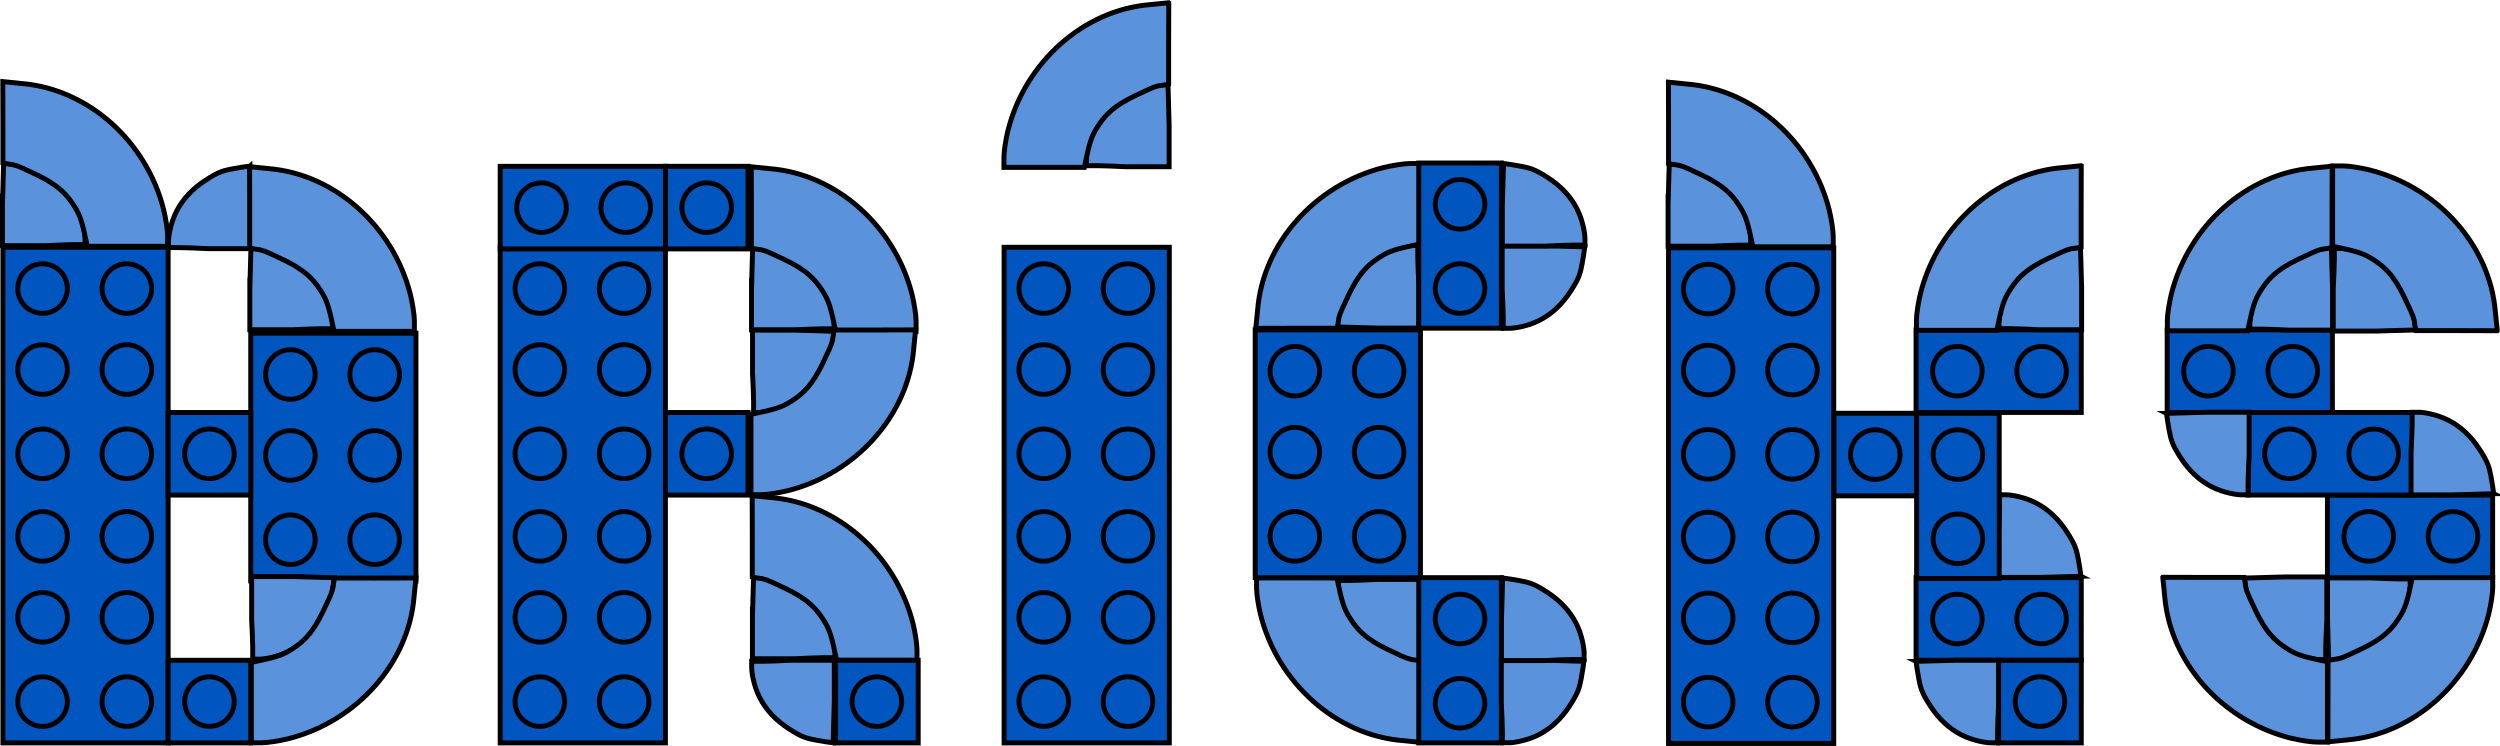 <?xml version="1.0" encoding="UTF-8"?>
<svg id="Layer_1" data-name="Layer 1" xmlns="http://www.w3.org/2000/svg" viewBox="0 0 1513.23 451.49">
  <defs>
    <style>
      .cls-1 {
        fill: #5a93db;
      }

      .cls-1, .cls-2 {
        stroke: #000;
        stroke-miterlimit: 10;
        stroke-width: 3px;
      }

      .cls-2 {
        fill: #0055bf;
      }
    </style>
  </defs>
  <g>
    <rect class="cls-2" x="151.77" y="201.67" width="100" height="150"/>
    <circle class="cls-2" cx="175.77" cy="326.67" r="15"/>
    <circle class="cls-2" cx="175.77" cy="275.67" r="15"/>
    <circle class="cls-2" cx="175.77" cy="226.67" r="15"/>
    <circle class="cls-2" cx="226.77" cy="326.67" r="15"/>
    <circle class="cls-2" cx="226.77" cy="275.67" r="15"/>
    <circle class="cls-2" cx="226.77" cy="226.67" r="15"/>
  </g>
  <rect class="cls-2" x="1.77" y="149.67" width="100" height="300"/>
  <circle class="cls-2" cx="25.77" cy="424.67" r="15"/>
  <circle class="cls-2" cx="25.77" cy="373.67" r="15"/>
  <circle class="cls-2" cx="25.77" cy="324.67" r="15"/>
  <circle class="cls-2" cx="76.77" cy="424.67" r="15"/>
  <circle class="cls-2" cx="76.77" cy="373.67" r="15"/>
  <circle class="cls-2" cx="76.77" cy="324.67" r="15"/>
  <circle class="cls-2" cx="25.77" cy="274.67" r="15"/>
  <circle class="cls-2" cx="25.77" cy="223.67" r="15"/>
  <circle class="cls-2" cx="25.77" cy="174.67" r="15"/>
  <circle class="cls-2" cx="76.77" cy="274.67" r="15"/>
  <circle class="cls-2" cx="76.77" cy="223.67" r="15"/>
  <circle class="cls-2" cx="76.77" cy="174.67" r="15"/>
  <path class="cls-1" d="M1.5,123.28v25.43H27.47c6.13-.3,13.77-.64,16.84-.64h7.19v-2.01c0-2.01,0-2,0-2.01-.03-1.2-.14-2.11-.24-2.94-.15-1.23-.37-2.43-.73-3.99-.84-3.68-1.92-7.19-4.01-11.28,0,0,0,0,0,0-3.76-7.24-9.57-13.44-17.33-18.48-4.18-2.71-6.93-4.25-9.75-5.29-2.33-.86-4.34-1.21-7.16-1.78-3.96-.79-7.4-1.18-10.09-1.56h0l-.68,24.57Z"/>
  <path class="cls-1" d="M1.77,74.67v24c.57,.13,1.44,.31,2.5,.5,1.76,.31,2.96,.38,3.5,.5,1.91,.44,3.59,1.05,5.94,2.13,12.11,5.57,22.19,9.94,29.36,20.16,4.87,6.94,6.16,10.25,8.76,22.48l.97,4.63h48.66v-6.28c0-3.47-1.14-10.74-2.43-16.03C88.64,85.44,53.29,53.88,13.22,50.57l-11.52-1.16c.05,11.44,.06,19.71,.07,25.25Z"/>
  <g>
    <rect class="cls-2" x="101.77" y="249.67" width="50" height="50"/>
    <circle class="cls-2" cx="126.77" cy="274.67" r="15"/>
  </g>
  <g>
    <rect class="cls-2" x="101.77" y="399.67" width="50" height="50"/>
    <circle class="cls-2" cx="126.77" cy="424.67" r="15"/>
  </g>
  <path class="cls-1" d="M151.3,100.54h0c-2.69,.38-6.14,.77-10.09,1.56-2.82,.56-4.83,.92-7.16,1.78-2.83,1.04-5.57,2.58-9.75,5.29-7.76,5.04-13.57,11.24-17.33,18.48,0,0,0,0,0,0-2.08,4.09-3.17,7.6-4.01,11.28-.36,1.56-.57,2.77-.73,3.99-.11,.84-.22,1.74-.24,2.94,0,.02,0,0,0,2.01v2.01s0,0,1.03,0h1.03c1.51,0,5.13,0,5.14,0,3.06,0,10.7,.34,16.84,.64h25.97s0-25.43,0-25.43l-.68-24.57Z"/>
  <path class="cls-1" d="M151.22,174.18v25.43h25.97c6.13-.3,13.77-.64,16.84-.64h7.19v-2.01c0-2.01,0-2,0-2.01-.03-1.2-.14-2.11-.24-2.94-.15-1.23-.37-2.43-.73-3.99-.84-3.68-1.92-7.19-4.01-11.28,0,0,0,0,0,0-3.76-7.24-9.57-13.44-17.33-18.48-4.18-2.71-6.93-4.25-9.75-5.29-2.33-.86-4.34-1.21-7.16-1.78-3.96-.79-7.4-1.18-10.09-1.56h0l-.68,24.57Z"/>
  <path class="cls-1" d="M177.75,348.99h-25.43v25.97c.3,6.13,.64,13.77,.64,16.84v7.19h2.01c2.01,0,2,0,2.01,0,1.2-.03,2.11-.14,2.94-.24,1.23-.15,2.43-.37,3.99-.73,3.68-.84,7.19-1.92,11.28-4.01,0,0,0,0,0,0,7.24-3.76,13.44-9.57,18.48-17.33,2.71-4.18,4.25-6.93,5.29-9.75,.86-2.33,1.21-4.34,1.78-7.16,.79-3.96,1.18-7.4,1.56-10.09h0l-24.57-.68Z"/>
  <path class="cls-1" d="M226.52,349.91h-24c-.13,.57-.31,1.44-.5,2.5-.31,1.76-.38,2.96-.5,3.5-.44,1.91-1.05,3.59-2.13,5.94-5.57,12.11-9.94,22.19-20.16,29.36-6.94,4.87-10.25,6.16-22.48,8.76l-4.63,.97v48.66h6.28c3.47,0,10.74-1.14,16.03-2.43,41.31-10.38,72.88-45.74,76.18-85.8l1.16-11.52c-11.44,.05-19.71,.06-25.25,.07Z"/>
  <path class="cls-1" d="M151.14,126.15v24c.57,.13,1.44,.31,2.5,.5,1.76,.31,2.96,.38,3.5,.5,1.91,.44,3.59,1.05,5.94,2.13,12.11,5.57,22.19,9.94,29.36,20.16,4.87,6.94,6.16,10.25,8.76,22.48l.97,4.63h48.66v-6.28c0-3.47-1.14-10.74-2.43-16.03-10.38-41.31-45.74-72.88-85.8-76.18l-11.52-1.16c.05,11.44,.06,19.71,.07,25.25Z"/>
  <rect class="cls-2" x="302.77" y="149.67" width="100" height="300"/>
  <circle class="cls-2" cx="326.77" cy="424.67" r="15"/>
  <circle class="cls-2" cx="326.77" cy="373.67" r="15"/>
  <circle class="cls-2" cx="326.77" cy="324.67" r="15"/>
  <circle class="cls-2" cx="377.77" cy="424.67" r="15"/>
  <circle class="cls-2" cx="377.77" cy="373.67" r="15"/>
  <circle class="cls-2" cx="377.77" cy="324.67" r="15"/>
  <circle class="cls-2" cx="326.77" cy="274.67" r="15"/>
  <circle class="cls-2" cx="326.77" cy="223.67" r="15"/>
  <circle class="cls-2" cx="326.77" cy="174.67" r="15"/>
  <circle class="cls-2" cx="377.77" cy="274.67" r="15"/>
  <circle class="cls-2" cx="377.77" cy="223.67" r="15"/>
  <circle class="cls-2" cx="377.77" cy="174.67" r="15"/>
  <g>
    <rect class="cls-2" x="402.77" y="249.67" width="50" height="50"/>
    <circle class="cls-2" cx="427.77" cy="274.67" r="15"/>
  </g>
  <g>
    <rect class="cls-2" x="402.77" y="100.67" width="50" height="50"/>
    <circle class="cls-2" cx="427.77" cy="125.67" r="15"/>
  </g>
  <g>
    <rect class="cls-2" x="302.77" y="100.67" width="100" height="50" transform="translate(705.54 251.34) rotate(-180)"/>
    <circle class="cls-2" cx="378.77" cy="125.67" r="15"/>
    <circle class="cls-2" cx="327.77" cy="125.67" r="15"/>
  </g>
  <path class="cls-1" d="M454.89,174.24v25.43h25.97c6.13-.3,13.77-.64,16.84-.64h7.19v-2.01c0-2.01,0-2,0-2.01-.03-1.2-.14-2.11-.24-2.94-.15-1.23-.37-2.43-.73-3.99-.84-3.68-1.92-7.19-4.01-11.28,0,0,0,0,0,0-3.76-7.24-9.57-13.44-17.33-18.48-4.18-2.71-6.93-4.25-9.75-5.29-2.33-.86-4.34-1.21-7.16-1.78-3.96-.79-7.4-1.18-10.09-1.56h0l-.68,24.57Z"/>
  <path class="cls-1" d="M454.81,126.21v24c.57,.13,1.44,.31,2.5,.5,1.76,.31,2.96,.38,3.5,.5,1.91,.44,3.59,1.05,5.94,2.13,12.11,5.57,22.19,9.94,29.36,20.16,4.87,6.94,6.16,10.25,8.76,22.48l.97,4.63h48.66v-6.28c0-3.47-1.14-10.74-2.43-16.03-10.38-41.31-45.74-72.88-85.8-76.18l-11.52-1.16c.05,11.44,.06,19.71,.07,25.25Z"/>
  <path class="cls-1" d="M480.93,199.82h-25.43v25.97c.3,6.13,.64,13.77,.64,16.84v7.19h2.01c2.01,0,2,0,2.01,0,1.2-.03,2.11-.14,2.94-.24,1.23-.15,2.43-.37,3.99-.73,3.68-.84,7.19-1.92,11.28-4.01,0,0,0,0,0,0,7.24-3.76,13.44-9.57,18.48-17.33,2.71-4.18,4.25-6.93,5.29-9.75,.86-2.33,1.21-4.34,1.78-7.16,.79-3.96,1.18-7.4,1.56-10.09h0l-24.57-.68Z"/>
  <path class="cls-1" d="M528.96,199.74h-24c-.13,.57-.31,1.44-.5,2.5-.31,1.76-.38,2.96-.5,3.5-.44,1.91-1.05,3.59-2.13,5.94-5.57,12.11-9.94,22.19-20.16,29.36-6.94,4.87-10.25,6.16-22.48,8.76l-4.63,.97v48.66h6.28c3.47,0,10.74-1.14,16.03-2.43,41.31-10.38,72.88-45.74,76.18-85.8l1.16-11.52c-11.44,.05-19.71,.06-25.25,.07Z"/>
  <path class="cls-1" d="M455.44,373.3v25.43h25.97c6.13-.3,13.77-.64,16.84-.64h7.19v-2.01c0-2.01,0-2,0-2.01-.03-1.2-.14-2.11-.24-2.94-.15-1.23-.37-2.43-.73-3.99-.84-3.68-1.92-7.19-4.01-11.28,0,0,0,0,0,0-3.76-7.24-9.57-13.44-17.33-18.48-4.18-2.71-6.93-4.25-9.75-5.29-2.33-.86-4.34-1.21-7.16-1.78-3.96-.79-7.4-1.18-10.09-1.56h0l-.68,24.57Z"/>
  <path class="cls-1" d="M455.36,325.27v24c.57,.13,1.44,.31,2.5,.5,1.76,.31,2.96,.38,3.5,.5,1.91,.44,3.59,1.05,5.94,2.13,12.11,5.57,22.19,9.94,29.36,20.16,4.87,6.94,6.16,10.25,8.76,22.48l.97,4.63h48.66v-6.28c0-3.47-1.14-10.74-2.43-16.03-10.38-41.31-45.74-72.88-85.8-76.18l-11.52-1.16c.05,11.44,.06,19.71,.07,25.25Z"/>
  <path class="cls-1" d="M504.99,425.06v-25.43h-25.97c-6.13,.3-13.77,.64-16.84,.64h-7.19v2.01c0,2.01,0,2,0,2.01,.03,1.2,.14,2.11,.24,2.94,.15,1.23,.37,2.43,.73,3.99,.84,3.68,1.92,7.19,4.01,11.28,0,0,0,0,0,0,3.76,7.24,9.57,13.44,17.33,18.48,4.18,2.71,6.93,4.25,9.75,5.29,2.33,.86,4.34,1.21,7.16,1.78,3.96,.79,7.4,1.18,10.09,1.56h0l.68-24.57Z"/>
  <g>
    <rect class="cls-2" x="505.77" y="399.67" width="50" height="50"/>
    <circle class="cls-2" cx="530.77" cy="424.67" r="15"/>
  </g>
  <rect class="cls-2" x="607.77" y="149.67" width="100" height="300"/>
  <circle class="cls-2" cx="631.77" cy="424.67" r="15"/>
  <circle class="cls-2" cx="631.77" cy="373.67" r="15"/>
  <circle class="cls-2" cx="631.77" cy="324.67" r="15"/>
  <circle class="cls-2" cx="682.77" cy="424.67" r="15"/>
  <circle class="cls-2" cx="682.77" cy="373.67" r="15"/>
  <circle class="cls-2" cx="682.77" cy="324.67" r="15"/>
  <circle class="cls-2" cx="631.77" cy="274.67" r="15"/>
  <circle class="cls-2" cx="631.77" cy="223.67" r="15"/>
  <circle class="cls-2" cx="631.77" cy="174.67" r="15"/>
  <circle class="cls-2" cx="682.77" cy="274.67" r="15"/>
  <circle class="cls-2" cx="682.77" cy="223.67" r="15"/>
  <circle class="cls-2" cx="682.77" cy="174.67" r="15"/>
  <path class="cls-1" d="M706.95,50.95h0c-2.69,.38-6.14,.77-10.09,1.56-2.82,.56-4.83,.92-7.16,1.78-2.83,1.04-5.57,2.58-9.75,5.29-7.76,5.04-13.57,11.24-17.33,18.48,0,0,0,0,0,0-2.08,4.09-3.17,7.6-4.01,11.28-.36,1.56-.57,2.77-.73,3.99-.11,.84-.22,1.74-.24,2.94,0,.02,0,0,0,2.01v2.01s0,0,1.03,0h1.03c1.51,0,5.13,0,5.14,0,3.06,0,10.7,.34,16.84,.64h25.97s0-25.43,0-25.43l-.68-24.57Z"/>
  <path class="cls-1" d="M707.43,1.66l-11.52,1.16c-40.06,3.31-75.42,34.87-85.8,76.18-1.3,5.29-2.43,12.56-2.43,16.03v6.28s24.33,0,24.33,0h24.33s.97-4.63,.97-4.63c2.6-12.23,3.89-15.53,8.76-22.48,7.17-10.22,17.25-14.59,29.36-20.16,2.35-1.08,4.03-1.7,5.94-2.13,.54-.12,1.74-.19,3.5-.5,1.06-.19,1.93-.37,2.5-.5v-11c0-1.99,0-12.97,0-13,0-5.54,.01-13.81,.07-25.25Z"/>
  <path class="cls-1" d="M860.19,376.13v-25.43s-25.97,0-25.97,0c-6.13,.3-13.77,.64-16.84,.64h-5.14c-.34,0-.68,0-1.03,0h-1.03s0,1.13,0,2.01c0,2.01,0,2,0,2.01,.03,1.2,.14,2.11,.24,2.94,.15,1.23,.37,2.43,.73,3.99,.84,3.68,1.92,7.19,4.01,11.28,0,0,0,0,0,0,3.76,7.24,9.56,13.44,17.33,18.48,4.18,2.71,6.93,4.25,9.75,5.29,2.33,.86,4.34,1.21,7.16,1.78,3.96,.79,7.4,1.18,10.09,1.56h0l.68-24.57Z"/>
  <path class="cls-1" d="M860.27,424.16v-13c0-3.67,0-7.33,0-11-.57-.13-1.44-.31-2.5-.5-1.76-.31-2.96-.38-3.5-.5-1.91-.44-3.59-1.05-5.94-2.13-12.11-5.57-22.19-9.94-29.36-20.16-4.87-6.94-6.16-10.25-8.76-22.48l-.97-4.63h-24.33s-24.33,0-24.33,0v6.28c0,3.47,1.14,10.74,2.43,16.03,10.38,41.31,45.74,72.88,85.8,76.18l11.52,1.16c-.05-11.44-.06-19.71-.07-25.25Z"/>
  <g>
    <rect class="cls-2" x="759.77" y="199.67" width="100" height="150"/>
    <circle class="cls-2" cx="783.77" cy="324.67" r="15"/>
    <circle class="cls-2" cx="783.77" cy="273.67" r="15"/>
    <circle class="cls-2" cx="783.77" cy="224.67" r="15"/>
    <circle class="cls-2" cx="834.77" cy="324.67" r="15"/>
    <circle class="cls-2" cx="834.77" cy="273.67" r="15"/>
    <circle class="cls-2" cx="834.77" cy="224.67" r="15"/>
  </g>
  <path class="cls-1" d="M833.39,198.59h25.43s0-25.97,0-25.97c-.3-6.13-.64-13.77-.64-16.84v-5.14c0-.34,0-.68,0-1.03v-1.03s-1.13,0-2.01,0c-2.01,0-2,0-2.01,0-1.2,.03-2.11,.14-2.94,.24-1.23,.15-2.43,.37-3.99,.73-3.68,.84-7.19,1.92-11.28,4.01,0,0,0,0,0,0-7.24,3.76-13.44,9.56-18.48,17.33-2.71,4.18-4.25,6.93-5.29,9.75-.86,2.33-1.21,4.34-1.78,7.16-.79,3.96-1.18,7.4-1.56,10.09h0l24.57,.68Z"/>
  <path class="cls-1" d="M785.36,198.67s11.01,0,13,0c3.67,0,7.33,0,11,0,.13-.57,.31-1.44,.5-2.5,.31-1.76,.38-2.96,.5-3.5,.44-1.91,1.05-3.59,2.13-5.94,5.57-12.11,9.94-22.19,20.16-29.36,6.94-4.87,10.25-6.16,22.48-8.76l4.63-.97v-24.33s0-24.33,0-24.33h-6.28c-3.47,0-10.74,1.14-16.03,2.43-41.31,10.38-72.88,45.74-76.18,85.8l-1.16,11.52c11.44-.05,19.71-.06,25.25-.07Z"/>
  <g>
    <rect class="cls-2" x="833.77" y="123.67" width="100" height="50" transform="translate(735.1 1032.44) rotate(-90)"/>
    <circle class="cls-2" cx="883.77" cy="174.67" r="15"/>
    <circle class="cls-2" cx="883.77" cy="123.67" r="15"/>
  </g>
  <g>
    <rect class="cls-2" x="833.77" y="374.67" width="100" height="50" transform="translate(484.1 1283.44) rotate(-90)"/>
    <circle class="cls-2" cx="883.77" cy="425.67" r="15"/>
    <circle class="cls-2" cx="883.77" cy="374.67" r="15"/>
  </g>
  <path class="cls-1" d="M934.16,399.57h-25.43s0,25.97,0,25.97c.3,6.13,.64,13.77,.64,16.84v5.14c0,.34,0,.68,0,1.03v1.03s1.13,0,2.01,0c2.01,0,2,0,2.01,0,1.2-.03,2.11-.14,2.94-.24,1.23-.15,2.43-.37,3.99-.73,3.68-.84,7.19-1.92,11.28-4.01,0,0,0,0,0,0,7.24-3.76,13.44-9.56,18.48-17.33,2.71-4.18,4.25-6.93,5.29-9.75,.86-2.33,1.21-4.34,1.78-7.16,.79-3.96,1.18-7.4,1.56-10.09h0l-24.57-.68Z"/>
  <path class="cls-1" d="M908.83,374.41v25.43s25.97,0,25.97,0c6.13-.3,13.77-.64,16.84-.64h5.14c.34,0,.68,0,1.03,0h1.03s0-1.13,0-2.01c0-2.01,0-2,0-2.01-.03-1.2-.14-2.11-.24-2.94-.15-1.23-.37-2.43-.73-3.99-.84-3.68-1.92-7.19-4.01-11.28,0,0,0,0,0,0-3.76-7.24-9.56-13.44-17.33-18.48-4.18-2.71-6.93-4.25-9.75-5.29-2.33-.86-4.34-1.21-7.16-1.78-3.96-.79-7.4-1.18-10.09-1.56h0l-.68,24.57Z"/>
  <path class="cls-1" d="M934.68,148.71h-25.43s0,25.97,0,25.97c.3,6.13,.64,13.77,.64,16.84v5.14c0,.34,0,.68,0,1.03v1.03s1.13,0,2.01,0c2.01,0,2,0,2.01,0,1.2-.03,2.11-.14,2.94-.24,1.23-.15,2.43-.37,3.99-.73,3.68-.84,7.19-1.92,11.28-4.01,0,0,0,0,0,0,7.24-3.76,13.44-9.56,18.48-17.33,2.71-4.18,4.25-6.93,5.29-9.75,.86-2.33,1.21-4.34,1.78-7.16,.79-3.96,1.18-7.4,1.56-10.09h0l-24.57-.68Z"/>
  <path class="cls-1" d="M909.35,123.55v25.43s25.97,0,25.97,0c6.13-.3,13.77-.64,16.84-.64h5.14c.34,0,.68,0,1.03,0h1.03s0-1.13,0-2.01c0-2.01,0-2,0-2.01-.03-1.2-.14-2.11-.24-2.94-.15-1.23-.37-2.43-.73-3.99-.84-3.68-1.92-7.19-4.01-11.28,0,0,0,0,0,0-3.76-7.24-9.56-13.44-17.33-18.48-4.18-2.71-6.93-4.25-9.75-5.29-2.33-.86-4.34-1.21-7.16-1.78-3.96-.79-7.4-1.18-10.09-1.56h0l-.68,24.57Z"/>
  <rect class="cls-2" x="1009.95" y="149.99" width="100" height="300"/>
  <circle class="cls-2" cx="1033.95" cy="424.99" r="15"/>
  <circle class="cls-2" cx="1033.95" cy="373.99" r="15"/>
  <circle class="cls-2" cx="1033.95" cy="324.99" r="15"/>
  <circle class="cls-2" cx="1084.95" cy="424.99" r="15"/>
  <circle class="cls-2" cx="1084.95" cy="373.99" r="15"/>
  <circle class="cls-2" cx="1084.95" cy="324.99" r="15"/>
  <circle class="cls-2" cx="1033.95" cy="274.99" r="15"/>
  <circle class="cls-2" cx="1033.95" cy="223.99" r="15"/>
  <circle class="cls-2" cx="1033.95" cy="174.99" r="15"/>
  <circle class="cls-2" cx="1084.95" cy="274.99" r="15"/>
  <circle class="cls-2" cx="1084.95" cy="223.99" r="15"/>
  <circle class="cls-2" cx="1084.95" cy="174.99" r="15"/>
  <path class="cls-1" d="M1009.68,123.6v25.43h25.97c6.13-.3,13.77-.64,16.84-.64h7.19v-2.01c0-2.01,0-2,0-2.01-.03-1.2-.14-2.11-.24-2.94-.15-1.23-.37-2.43-.73-3.99-.84-3.68-1.92-7.19-4.01-11.28,0,0,0,0,0,0-3.76-7.24-9.57-13.44-17.33-18.48-4.18-2.71-6.93-4.25-9.75-5.29-2.33-.86-4.34-1.21-7.16-1.78-3.96-.79-7.4-1.18-10.09-1.56h0l-.68,24.57Z"/>
  <path class="cls-1" d="M1009.95,74.99v24c.57,.13,1.44,.31,2.5,.5,1.76,.31,2.96,.38,3.5,.5,1.91,.44,3.59,1.05,5.94,2.13,12.11,5.57,22.19,9.94,29.36,20.16,4.87,6.94,6.16,10.25,8.76,22.48l.97,4.63h48.66v-6.28c0-3.47-1.14-10.74-2.43-16.03-10.38-41.31-45.74-72.88-85.8-76.18l-11.52-1.16c.05,11.44,.06,19.71,.07,25.25Z"/>
  <g>
    <rect class="cls-2" x="1159.77" y="199.67" width="100" height="50" transform="translate(2419.54 449.34) rotate(-180)"/>
    <circle class="cls-2" cx="1235.77" cy="224.67" r="15"/>
    <circle class="cls-2" cx="1184.77" cy="224.67" r="15"/>
  </g>
  <path class="cls-1" d="M1259.29,149.6c-2.69,.38-6.14,.77-10.09,1.56-2.82,.56-4.83,.92-7.16,1.78-2.83,1.04-5.57,2.58-9.75,5.29-7.76,5.04-13.57,11.24-17.33,18.48,0,0,0,0,0,0-2.08,4.09-3.17,7.6-4.01,11.28-.36,1.56-.57,2.77-.73,3.99-.11,.84-.22,1.74-.24,2.94,0,.02,0,0,0,2.01v2.01h7.19c3.06,0,10.7,.34,16.84,.64h25.97v-25.43l-.68-24.57Z"/>
  <path class="cls-1" d="M1259.76,100.31l-11.52,1.16c-40.06,3.31-75.42,34.87-85.8,76.18-1.3,5.29-2.43,12.56-2.43,16.03v6.28s24.33,0,24.33,0h24.33s.97-4.63,.97-4.63c2.6-12.23,3.89-15.53,8.76-22.48,7.17-10.22,17.25-14.59,29.36-20.16,2.35-1.08,4.03-1.7,5.94-2.13,.54-.12,1.74-.19,3.5-.5,1.06-.19,1.93-.37,2.5-.5v-11c0-1.99,0-12.97,0-13,0-5.54,.01-13.81,.07-25.25Z"/>
  <g>
    <rect class="cls-2" x="1110.11" y="250.14" width="50" height="50"/>
    <circle class="cls-2" cx="1135.11" cy="275.14" r="15"/>
  </g>
  <path class="cls-1" d="M1259.58,348.8c-.38-2.69-.77-6.14-1.56-10.09-.56-2.82-.92-4.83-1.78-7.16-1.04-2.83-2.58-5.57-5.29-9.75-5.04-7.76-11.24-13.57-18.48-17.33,0,0,0,0,0,0-4.09-2.08-7.6-3.17-11.28-4.01-1.56-.36-2.77-.57-3.99-.73-.84-.11-1.74-.22-2.94-.24-.02,0,0,0-2.01,0h-2.01v7.19c0,3.06-.34,10.7-.64,16.84v25.97h25.43l24.57-.68Z"/>
  <g>
    <rect class="cls-2" x="1159.77" y="349.67" width="100" height="50" transform="translate(2419.54 749.34) rotate(-180)"/>
    <circle class="cls-2" cx="1235.77" cy="374.67" r="15"/>
    <circle class="cls-2" cx="1184.77" cy="374.67" r="15"/>
  </g>
  <path class="cls-1" d="M1159.79,400.32c.38,2.69,.77,6.14,1.56,10.09,.56,2.82,.92,4.83,1.78,7.16,1.04,2.83,2.58,5.57,5.29,9.75,5.04,7.76,11.24,13.57,18.48,17.33,0,0,0,0,0,0,4.09,2.08,7.6,3.17,11.28,4.01,1.56,.36,2.77,.57,3.99,.73,.84,.11,1.74,.22,2.94,.24,.02,0,0,0,2.01,0h2.01v-7.19c0-3.06,.34-10.7,.64-16.84v-25.97h-25.43l-24.57,.68Z"/>
  <g>
    <rect class="cls-2" x="1209.77" y="399.67" width="50" height="50"/>
    <circle class="cls-2" cx="1234.77" cy="424.67" r="15"/>
  </g>
  <path class="cls-1" d="M1358.42,349.92c.38,2.69,.77,6.14,1.56,10.09,.56,2.82,.92,4.83,1.78,7.16,1.04,2.83,2.58,5.57,5.29,9.75,5.04,7.76,11.24,13.57,18.48,17.33,0,0,0,0,0,0,4.09,2.08,7.6,3.17,11.28,4.01,1.56,.36,2.77,.57,3.99,.73,.84,.11,1.74,.22,2.94,.24,.02,0,0,0,2.01,0h2.01s0,0,0-1.03v-1.03c0-1.51,0-5.13,0-5.14,0-3.06,.34-10.7,.64-16.84v-25.97s-25.43,0-25.43,0l-24.57,.68Z"/>
  <path class="cls-1" d="M1309.12,349.44l1.16,11.52c3.31,40.06,34.87,75.42,76.18,85.8,5.29,1.3,12.56,2.43,16.03,2.43h6.28s0-24.33,0-24.33v-24.33s-4.63-.97-4.63-.97c-12.23-2.6-15.53-3.89-22.48-8.76-10.22-7.17-14.59-17.25-20.16-29.36-1.08-2.35-1.7-4.03-2.13-5.94-.12-.54-.19-1.74-.5-3.5-.19-1.06-.37-1.93-.5-2.5-3.67,0-7.33,0-11,0-1.99,0-12.97,0-13,0-5.54,0-13.81-.01-25.25-.07Z"/>
  <path class="cls-1" d="M1409.54,399.75c2.69-.38,6.14-.77,10.09-1.56,2.82-.56,4.83-.92,7.16-1.78,2.83-1.04,5.57-2.58,9.75-5.29,7.76-5.04,13.57-11.24,17.33-18.48,0,0,0,0,0,0,2.08-4.09,3.17-7.6,4.01-11.28,.36-1.56,.57-2.77,.73-3.99,.11-.84,.22-1.74,.24-2.94,0-.02,0,0,0-2.01v-2.01s0,0-1.03,0h-1.03c-1.51,0-5.13,0-5.14,0-3.06,0-10.7-.34-16.84-.64h-25.97s0,25.43,0,25.43l.68,24.57Z"/>
  <path class="cls-1" d="M1409.07,449.04l11.52-1.16c40.06-3.31,75.42-34.87,85.8-76.18,1.3-5.29,2.43-12.56,2.43-16.03v-6.28s-24.33,0-24.33,0h-24.33s-.97,4.63-.97,4.63c-2.6,12.23-3.89,15.53-8.76,22.48-7.17,10.22-17.25,14.59-29.36,20.16-2.35,1.08-4.03,1.7-5.94,2.13-.54,.12-1.74,.19-3.5,.5-1.06,.19-1.93,.37-2.5,.5,0,3.67,0,7.33,0,11,0,1.99,0,12.97,0,13,0,5.54-.01,13.81-.07,25.25Z"/>
  <g>
    <rect class="cls-2" x="1408.77" y="299.67" width="100" height="50" transform="translate(2917.54 649.34) rotate(-180)"/>
    <circle class="cls-2" cx="1484.77" cy="324.67" r="15"/>
    <circle class="cls-2" cx="1433.77" cy="324.67" r="15"/>
  </g>
  <g>
    <rect class="cls-2" x="1360.77" y="249.67" width="100" height="50" transform="translate(2821.54 549.34) rotate(-180)"/>
    <circle class="cls-2" cx="1436.77" cy="274.67" r="15"/>
    <circle class="cls-2" cx="1385.77" cy="274.67" r="15"/>
  </g>
  <g>
    <rect class="cls-2" x="1311.77" y="199.67" width="100" height="50" transform="translate(2723.54 449.34) rotate(-180)"/>
    <circle class="cls-2" cx="1387.77" cy="224.67" r="15"/>
    <circle class="cls-2" cx="1336.77" cy="224.67" r="15"/>
  </g>
  <path class="cls-1" d="M1509.39,298.84c-.38-2.69-.77-6.14-1.56-10.09-.56-2.82-.92-4.83-1.78-7.16-1.04-2.83-2.58-5.57-5.29-9.75-5.04-7.76-11.24-13.57-18.48-17.33,0,0,0,0,0,0-4.09-2.08-7.6-3.17-11.28-4.01-1.56-.36-2.77-.57-3.99-.73-.84-.11-1.74-.22-2.94-.24-.02,0,0,0-2.01,0h-2.01v7.19c0,3.06-.34,10.7-.64,16.84v25.97h25.43l24.57-.68Z"/>
  <path class="cls-1" d="M1311.39,250.21c.38,2.69,.77,6.14,1.56,10.09,.56,2.82,.92,4.83,1.78,7.16,1.04,2.83,2.58,5.57,5.29,9.75,5.04,7.76,11.24,13.57,18.48,17.33,0,0,0,0,0,0,4.09,2.08,7.6,3.17,11.28,4.01,1.56,.36,2.77,.57,3.99,.73,.84,.11,1.74,.22,2.94,.24,.02,0,0,0,2.01,0h2.01v-7.19c0-3.06,.34-10.7,.64-16.84v-25.97h-25.43l-24.57,.68Z"/>
  <path class="cls-1" d="M1462.28,199.7c-.38-2.69-.77-6.14-1.56-10.09-.56-2.82-.92-4.83-1.78-7.16-1.04-2.83-2.58-5.57-5.29-9.75-5.04-7.76-11.24-13.57-18.48-17.33,0,0,0,0,0,0-4.09-2.08-7.6-3.17-11.28-4.01-1.56-.36-2.77-.57-3.99-.73-.84-.11-1.74-.22-2.94-.24-.02,0,0,0-2.01,0h-2.01s0,0,0,1.03v1.03c0,1.51,0,5.13,0,5.14,0,3.06-.34,10.7-.64,16.84v25.97s25.43,0,25.43,0l24.57-.68Z"/>
  <path class="cls-1" d="M1511.57,200.18l-1.16-11.52c-3.31-40.06-34.87-75.42-76.18-85.8-5.29-1.3-12.56-2.43-16.03-2.43h-6.28s0,24.33,0,24.33v24.33s4.63,.97,4.63,.97c12.23,2.6,15.53,3.89,22.48,8.76,10.22,7.17,14.59,17.25,20.16,29.36,1.08,2.35,1.7,4.03,2.13,5.94,.12,.54,.19,1.74,.5,3.5,.19,1.06,.37,1.93,.5,2.5,3.67,0,7.33,0,11,0,1.99,0,12.97,0,13,0,5.54,0,13.81,.01,25.25,.07Z"/>
  <path class="cls-1" d="M1411.15,149.87c-2.69,.38-6.14,.77-10.09,1.56-2.82,.56-4.83,.92-7.16,1.78-2.83,1.04-5.57,2.58-9.75,5.29-7.76,5.04-13.57,11.24-17.33,18.48,0,0,0,0,0,0-2.08,4.09-3.17,7.6-4.01,11.28-.36,1.56-.57,2.77-.73,3.99-.11,.84-.22,1.74-.24,2.94,0,.02,0,0,0,2.01v2.01s0,0,1.03,0h1.03c1.51,0,5.13,0,5.14,0,3.06,0,10.7,.34,16.84,.64h25.97s0-25.43,0-25.43l-.68-24.57Z"/>
  <path class="cls-1" d="M1411.63,100.58l-11.52,1.16c-40.06,3.31-75.42,34.87-85.8,76.18-1.3,5.29-2.43,12.56-2.43,16.03v6.28s24.33,0,24.33,0h24.33s.97-4.63,.97-4.63c2.6-12.23,3.89-15.53,8.76-22.48,7.17-10.22,17.25-14.59,29.36-20.16,2.35-1.08,4.03-1.7,5.94-2.13,.54-.12,1.74-.19,3.5-.5,1.06-.19,1.93-.37,2.5-.5,0-3.67,0-7.33,0-11,0-1.99,0-12.97,0-13,0-5.54,.01-13.81,.07-25.25Z"/>
  <g>
    <rect class="cls-2" x="1135.11" y="275.14" width="100" height="50" transform="translate(884.97 1485.26) rotate(-90)"/>
    <circle class="cls-2" cx="1185.11" cy="326.14" r="15"/>
    <circle class="cls-2" cx="1185.11" cy="275.14" r="15"/>
  </g>
</svg>